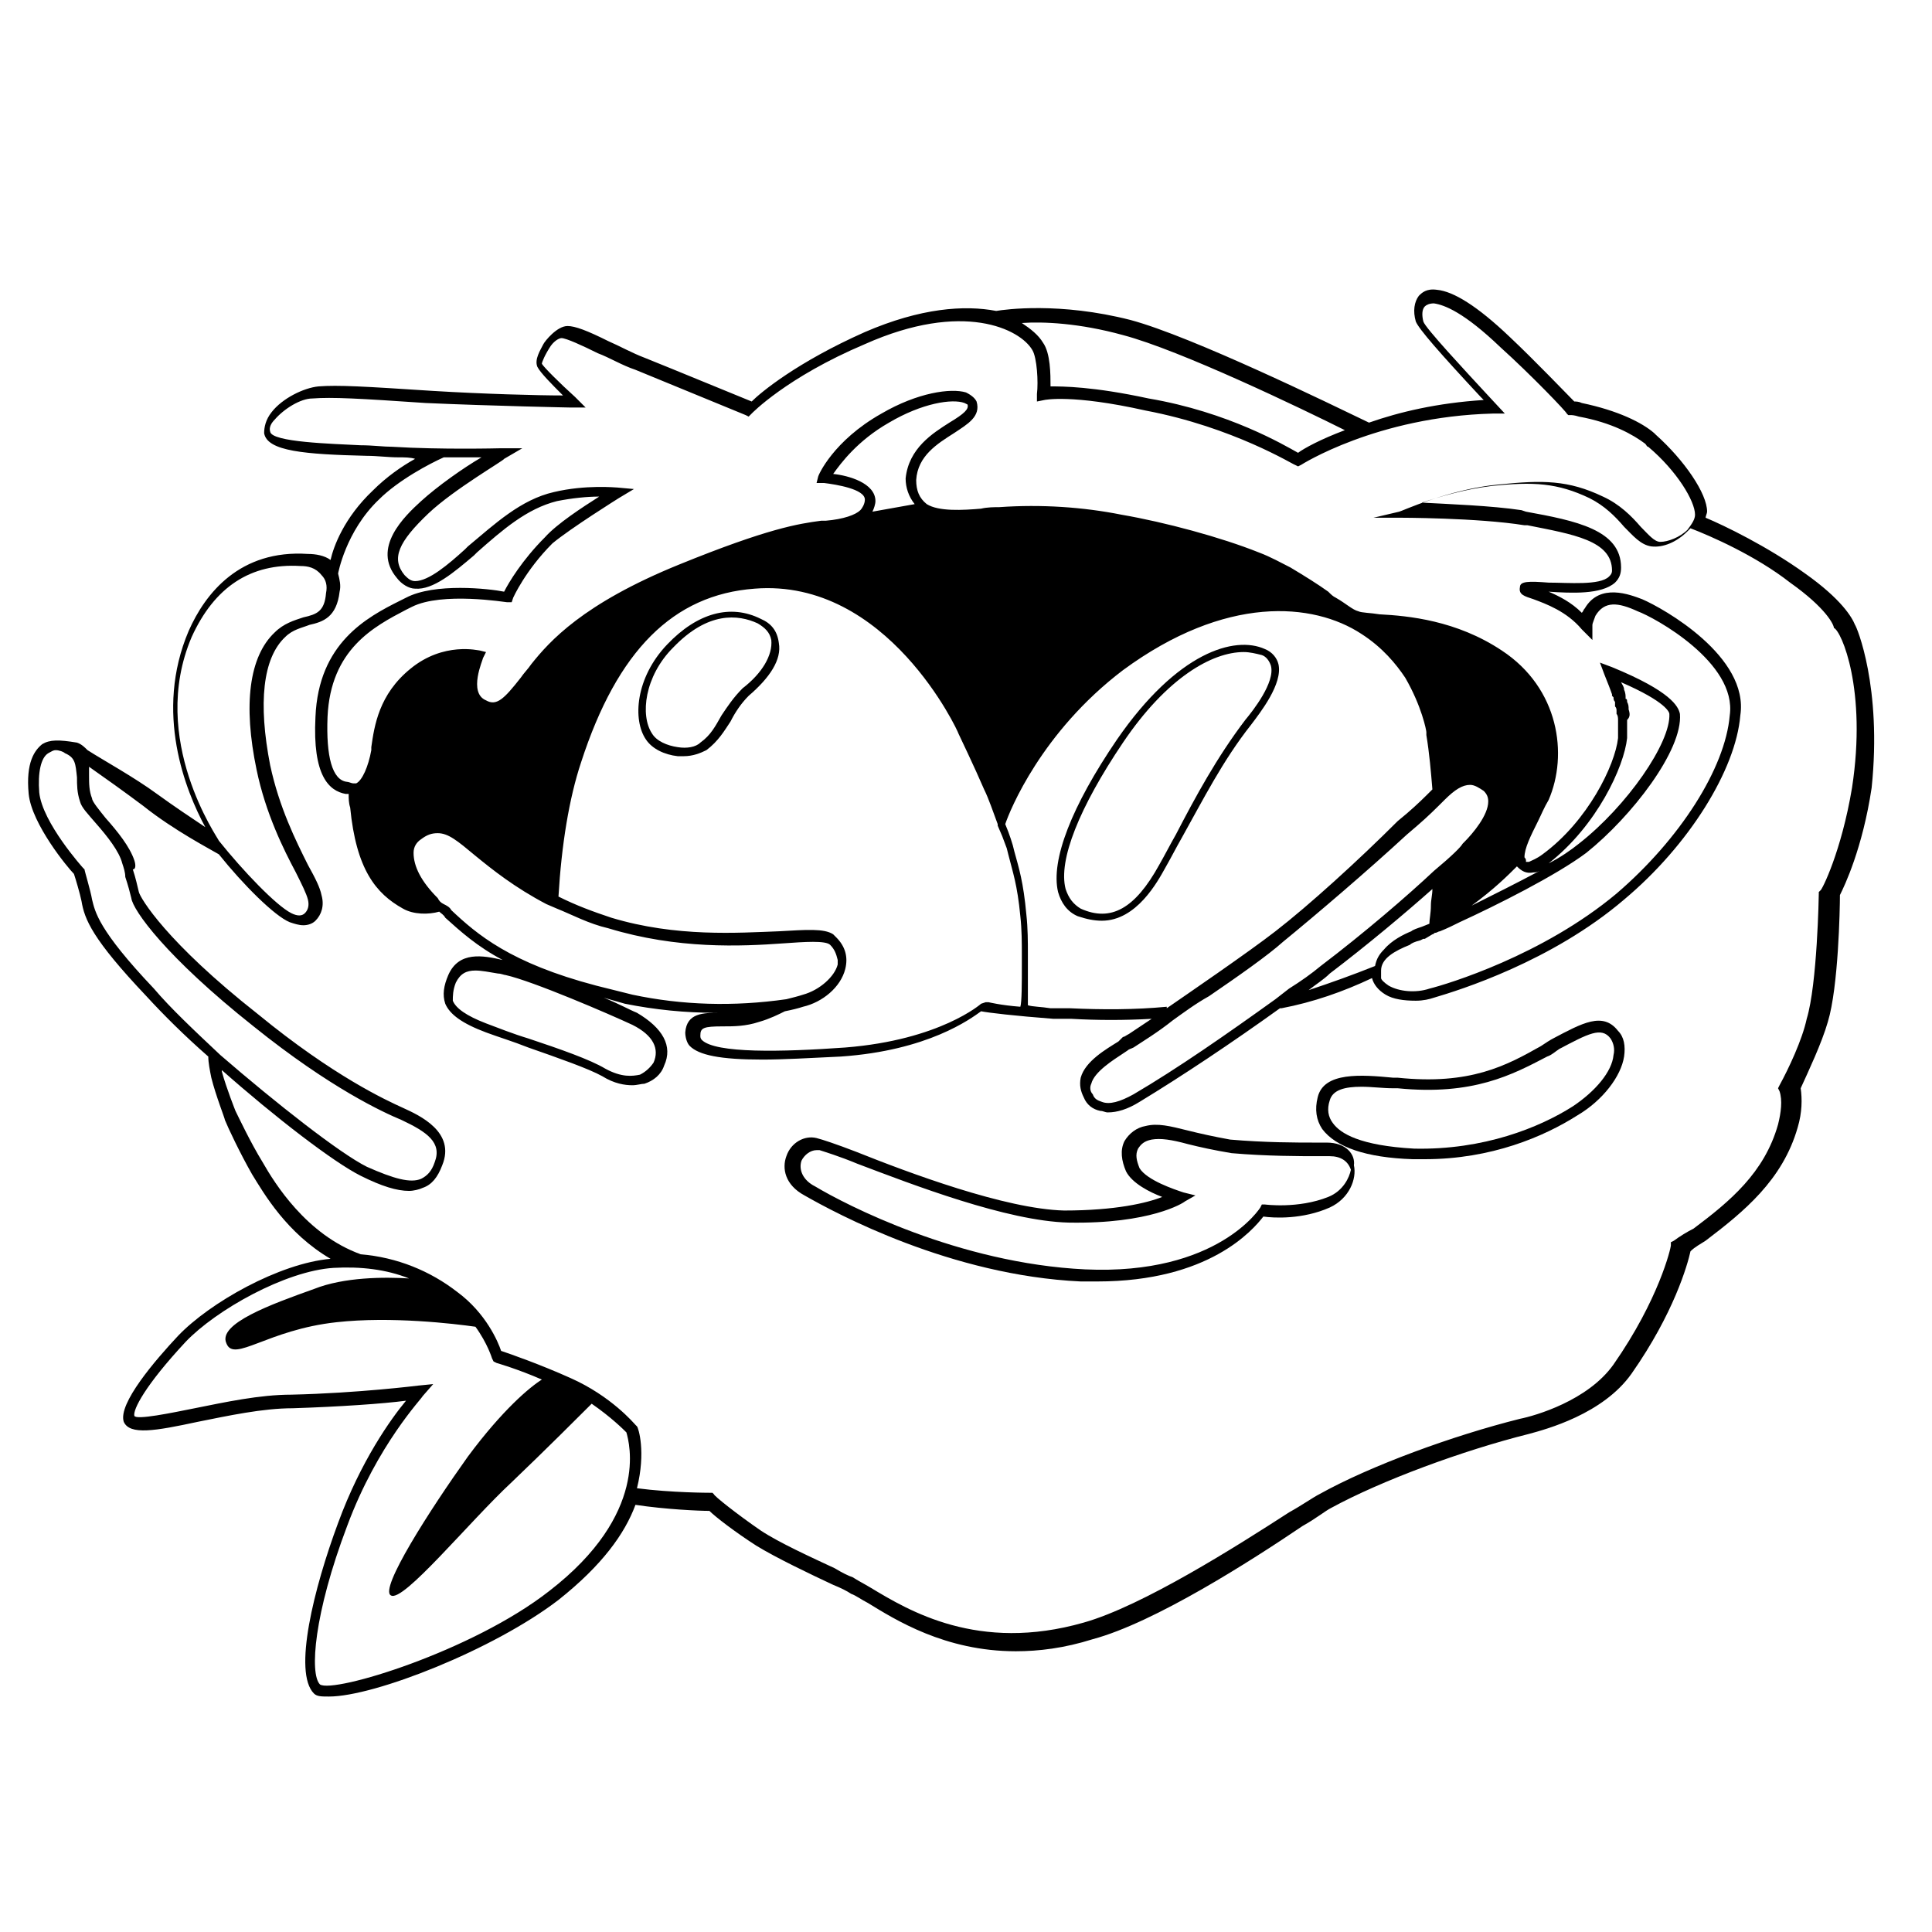 <svg viewBox="0 0 128 128" xmlns="http://www.w3.org/2000/svg">
  <g>
    <path d="M122.9,41.4c-0.2-0.5-0.9-1.7-3.3-3.4c-2.5-1.8-5.4-3.2-6.6-3.7c0-0.1,0.1-0.3,0.1-0.4c0-1.2-1.5-3.4-3.4-5.1l-0.1-0.1 c-0.8-0.7-2.4-1.5-4.8-2c-0.2-0.1-0.4-0.1-0.5-0.1c-0.5-0.5-2.6-2.7-4.3-4.3c-2.1-2-3.7-3-4.8-3.1c-0.7-0.1-1,0.2-1.2,0.4 c-0.3,0.4-0.4,1-0.2,1.7c0.2,0.5,1.6,2.1,4.3,5l0.2,0.2c-3.1,0.2-5.6,0.8-7.6,1.5c-2.5-1.2-11.7-5.7-15.8-6.8 c-4.7-1.2-8.3-0.7-8.9-0.6c-2.1-0.4-5-0.2-8.7,1.4c-4.5,2-6.9,4-7.5,4.6c-1-0.4-5.1-2.1-7.1-2.9c-0.8-0.3-1.7-0.8-2.4-1.1 c-1.4-0.7-2.2-1-2.7-1c-0.7,0-1.5,1-1.6,1.2c-0.2,0.4-0.6,1-0.4,1.5c0.2,0.4,1,1.2,1.7,1.9c-1.7,0-5.3-0.1-8.6-0.3 c-4.6-0.3-6.3-0.4-7.6-0.3c-1,0.1-2.4,0.8-3.1,1.7c-0.4,0.5-0.5,1-0.5,1.4c0.2,1.2,2.7,1.4,6.8,1.5c0.7,0,1.4,0.1,2.1,0.1 c0.4,0,0.8,0,1.1,0.1c-0.9,0.5-1.9,1.2-2.8,2.1c-1.9,1.8-2.6,3.7-2.8,4.6c-0.4-0.3-1-0.4-1.5-0.4c-4.5-0.3-6.8,2.6-7.9,5.1 c-2.3,5.4-0.2,10.6,1.1,13c-0.9-0.6-2.1-1.4-3.2-2.2c-1.5-1.1-3.5-2.2-4.6-2.9c-0.2-0.2-0.4-0.4-0.7-0.5C3.9,49,3.3,49,2.8,49.3 c-0.5,0.4-1.1,1.2-0.9,3.3c0.2,2,2.6,4.9,3,5.3c0.1,0.3,0.4,1.3,0.5,1.8c0.2,1.2,0.7,2.5,4.3,6.3c1.1,1.2,2.5,2.6,4.1,4 c0,0.4,0.1,0.9,0.2,1.4c0.3,1.2,0.9,2.7,0.9,2.8c0.2,0.5,1,2.2,1.8,3.6c0.8,1.3,2.3,3.9,5.2,5.6c-3.4,0.3-8,2.9-10.1,5.1 c-1.5,1.6-4,4.5-3.6,5.7c0.4,0.9,2.1,0.6,4.9,0c2-0.4,4.3-0.9,6.3-0.9c3.1-0.1,6-0.3,7.5-0.5c-1,1.2-3,4-4.5,8.1 c-1.6,4.3-3,9.9-1.6,11.3c0.2,0.2,0.5,0.2,1,0.2c3,0,10.9-3.1,15.2-6.4c2.9-2.3,4.4-4.4,5.1-6.3c2,0.3,4.2,0.4,4.9,0.4 c0.4,0.4,1.7,1.4,3.1,2.3c1.3,0.8,3.6,1.9,5.1,2.6c0.5,0.2,0.9,0.4,1.2,0.6c0.3,0.1,0.7,0.4,1.1,0.6c1.8,1.1,5.1,3.2,9.8,3.2 c1.5,0,3.2-0.2,5.1-0.8c4.1-1.1,10.5-5.2,13.9-7.5c0.9-0.5,1.5-1,1.9-1.2c3.3-1.8,8.7-3.8,13.1-4.9c1.1-0.3,4.9-1.3,6.8-4 c2.8-4,3.7-7.2,3.9-8.1c0.3-0.3,0.7-0.5,1-0.7c2.5-1.9,5.1-4,6.1-7.5c0.3-1,0.3-1.9,0.2-2.6c0.5-1.1,1.4-3,1.8-4.4 c0.7-2.3,0.8-7.5,0.8-8.4c0.3-0.6,1.5-3.1,2.1-7.1C124.7,45.5,123,41.5,122.9,41.4z M74.4,22.2c3.8,1,11.9,4.9,14.7,6.3 c-1.6,0.6-2.7,1.2-3.1,1.5c-0.9-0.5-4.6-2.7-9.9-3.6c-3.7-0.8-5.7-0.8-6.5-0.8c0-0.8,0-2.2-0.5-2.9c-0.3-0.5-0.8-0.9-1.4-1.3 C69.1,21.3,71.5,21.4,74.4,22.2z M23.9,29.5c-1.9-0.1-5.9-0.2-6-0.9c-0.1-0.3,0.1-0.6,0.3-0.8c0.6-0.7,1.7-1.4,2.5-1.4 c1.3-0.1,3.1,0,7.5,0.3c4.5,0.2,9.6,0.3,9.6,0.3l1,0l-0.7-0.7c-1-0.9-2.1-2-2.2-2.2c0-0.1,0.2-0.6,0.6-1.2c0.3-0.4,0.6-0.5,0.7-0.5 c0.3,0,1.4,0.5,2.4,1c0.8,0.3,1.6,0.8,2.5,1.1c2.2,0.9,7.3,3,7.3,3l0.2,0.1l0.2-0.2c0,0,2.3-2.4,7.5-4.6c6.5-2.9,10.3-1,11.1,0.4 c0.3,0.5,0.4,2.1,0.3,2.9l0,0.5l0.5-0.1c0,0,1.8-0.4,6.7,0.7c5.8,1.1,9.8,3.6,9.9,3.6l0.2,0.1l0.2-0.1c0,0,5-3.2,12.7-3.4l0.8,0 l-1.3-1.4c-1.2-1.3-4-4.3-4.1-4.7c-0.1-0.4-0.1-0.8,0.1-1c0.1-0.1,0.3-0.2,0.6-0.2c0.7,0.1,2,0.6,4.4,2.9c2,1.8,4.4,4.3,4.4,4.4 l0.1,0.1h0.2c0,0,0.2,0,0.5,0.1c2.2,0.4,3.6,1.2,4.4,1.8c0.1,0.1,0.1,0.2,0.2,0.2c1.9,1.6,3.1,3.6,3.1,4.5c0,0.3-0.2,0.6-0.5,1 c-0.5,0.5-1.3,0.8-1.8,0.8c-0.4,0-0.8-0.5-1.3-1c-0.6-0.7-1.4-1.5-2.5-2c-2.3-1.1-4-1.1-6.9-0.8c-3.3,0.3-6.5,1.8-6.6,1.8L91,34.3 h1.7c0,0,5.2,0,8.3,0.5l0.2,0c3,0.6,5.6,1,5.6,3c0,0.2-0.1,0.3-0.2,0.4c-0.6,0.6-2.7,0.4-4,0.4c-1.3-0.1-1.9-0.1-1.9,0.3 c-0.1,0.5,0.3,0.6,0.9,0.8c0.8,0.3,2.2,0.8,3.2,2l0.7,0.7v-1c0-0.1,0.1-0.3,0.2-0.6c0.6-1,1.5-0.9,2.8-0.3c1.1,0.4,6.6,3.4,6.1,6.9 c-0.3,3.5-3.3,8.2-7.5,11.8c-4.9,4.1-11.2,6-12.4,6.3c-0.9,0.3-2,0.2-2.7-0.2c-0.3-0.2-0.5-0.4-0.5-0.5v-0.4l0-0.1 c0-0.8,0.9-1.3,1.9-1.7c0.1-0.1,0.3-0.2,0.7-0.3l0.2-0.1h0.1v0l0.5-0.3c0.1,0,0.1-0.1,0.2-0.1c0.1,0,0.2-0.1,0.3-0.1 c0.5-0.2,0.9-0.4,1.3-0.6c2.4-1.1,6.4-3.1,8.4-4.6c3-2.4,6.4-6.8,6.2-9.2c-0.1-0.5-0.6-1.5-4.5-3.1l-0.8-0.3l0.3,0.8 c0.2,0.5,0.4,1,0.5,1.3l0,0.1l0.1,0.1c0,0.1,0,0.2,0.1,0.3c0,0,0,0.1,0,0.1l0,0.2c0.1,0.1,0.1,0.2,0.1,0.3l0,0.2 c0.1,0.1,0.1,0.3,0.1,0.4v1.2c-0.2,1.8-2,5.5-5,7.7c-0.4,0.3-0.7,0.4-0.9,0.5c-0.1,0-0.2,0-0.2,0c0,0,0-0.1,0-0.1 c0-0.1-0.1-0.2-0.1-0.2c0-0.6,0.4-1.4,0.9-2.4c0.2-0.4,0.4-0.9,0.7-1.4c1.3-3,0.7-7.4-3.1-9.9c-3-2-6.2-2.3-8.1-2.4 c-0.6-0.1-1.2-0.1-1.4-0.2c-0.4-0.1-0.8-0.5-1.5-0.9c-0.2-0.1-0.3-0.2-0.5-0.4c-0.7-0.5-1.5-1-2.5-1.6c-0.6-0.3-1.3-0.7-2.1-1 c-2.5-1-6.2-2-9.1-2.5c-2.5-0.5-5.3-0.7-8.1-0.5c-0.3,0-0.8,0-1.2,0.1c-1.2,0.1-2.8,0.2-3.6-0.3c-0.5-0.4-0.7-0.9-0.7-1.6 c0.1-1.6,1.4-2.4,2.5-3.1c0.9-0.6,1.8-1.1,1.5-2.1c-0.1-0.2-0.3-0.4-0.7-0.6c-1-0.3-3.2,0-5.6,1.4c-3.2,1.8-4.2,4.1-4.2,4.2 L54.1,32l0.5,0c0.8,0.1,2.7,0.4,2.7,1.1c0,0.3-0.2,0.6-0.3,0.7c-0.3,0.3-1.1,0.6-2.3,0.7l-0.3,0c-1.5,0.2-3.5,0.5-9.4,2.9 c-6.4,2.6-8.6,5.1-9.8,6.6c-0.2,0.3-0.5,0.6-0.7,0.9c-1.1,1.4-1.6,1.9-2.3,1.5C31,45.9,32,43.7,32,43.6l0.2-0.4l-0.4-0.1 c-0.1,0-2.4-0.6-4.6,1.2c-2.1,1.7-2.4,3.8-2.6,5.2l0,0.2c-0.2,1.1-0.6,2-1,2.2c-0.1,0-0.1,0-0.1,0l-0.1,0c-0.1,0-0.3-0.1-0.4-0.1 c-1-0.1-1.4-1.7-1.3-4.3c0.2-4.5,3.1-6,5.2-7.1l0.4-0.2c2-1,6.2-0.3,6.3-0.3l0.3,0l0.1-0.3c0,0,0.8-1.8,2.6-3.6 C37.8,35,41,33,41,33l1-0.6l-1.1-0.1c-0.1,0-2.1-0.2-4.2,0.3c-2.2,0.5-3.9,2.1-5.7,3.6l-0.2,0.2c-1.1,1-2.4,2.1-3.3,2.1 c-0.3,0-0.5-0.2-0.7-0.4c-0.9-1.1-0.4-2.2,1.6-4.1c1.7-1.6,5-3.5,5-3.6l1.2-0.7l-1.5,0c0,0-3.9,0.1-7.1-0.1 C25.4,29.6,24.7,29.5,23.9,29.5z M86.7,65.6c0.5-0.4,1-0.7,1.4-1.1c2.5-1.9,5-4,6.8-5.6c0,0.4-0.1,0.7-0.1,1.1 c0,0.5-0.1,0.9-0.1,1.2l-0.5,0.2c-0.3,0.1-0.6,0.2-0.7,0.3c-0.5,0.2-1.3,0.6-1.8,1.2c-0.3,0.3-0.5,0.6-0.6,1.1 C89.6,64.6,88.2,65.1,86.7,65.6z M41.9,67.9c1.4,0.7,1.8,1.6,1.4,2.5c-0.2,0.3-0.5,0.6-0.9,0.8c-0.5,0.1-1.2,0.2-2.3-0.4 c-1-0.6-3-1.3-5.1-2c-1-0.3-2-0.7-2.8-1c-1.3-0.5-2-1-2.2-1.5C30,66,30,65.6,30.2,65.1v0c0.3-0.6,0.7-0.8,1.3-0.8 c0.4,0,0.9,0.1,1.5,0.2c0.2,0,0.4,0.1,0.5,0.1C35.3,65,40.4,67.2,41.9,67.9z M29.9,60.3c-0.1-0.2-0.3-0.3-0.5-0.4 c-0.2-0.1-0.3-0.2-0.4-0.4c-1.1-1.1-1.6-2.1-1.6-3c0-0.4,0.2-0.7,0.5-0.9c0.4-0.3,0.7-0.4,1.1-0.4c0.7,0,1.3,0.5,2.5,1.5 c1.1,0.9,2.6,2.1,4.7,3.2l0,0l0.7,0.3c1,0.4,2.1,1,3.4,1.3c4.6,1.4,8.8,1.2,11.6,1c1.4-0.1,2.8-0.2,3.1,0.1c0.3,0.3,0.4,0.6,0.5,1 c0,0,0,0.1,0,0.1c0,0.1,0,0.1,0,0.2c-0.2,0.8-1.2,1.7-2.3,2c-0.3,0.1-0.7,0.2-1.1,0.3c-3.5,0.5-6.9,0.4-10.2-0.3l-2.4-0.6 C33.8,63.8,31.6,61.9,29.9,60.3z M60.6,33.4l-2.8,0.5c0.1-0.2,0.2-0.5,0.2-0.7c0-1.2-1.8-1.7-2.8-1.8c0.5-0.7,1.6-2.2,3.7-3.4 c2.2-1.3,4.2-1.6,5-1.3c0.2,0.1,0.2,0.1,0.2,0.1c0.1,0.3-0.2,0.6-1.2,1.2c-1.1,0.7-2.7,1.7-2.9,3.7C60,32.3,60.2,32.9,60.6,33.4z M77.3,66.7c-2.1,0.2-4.3,0.2-6.4,0.1h-1.3c-0.6-0.1-1.2-0.1-1.5-0.2c0-0.4,0-1.2,0-2.7v-0.7c0-0.8,0-1.7-0.1-2.6 c-0.2-2.2-0.5-3.1-0.8-4.2L67.1,56l0,0c0,0-0.2-0.7-0.5-1.4c0.3-0.9,2.4-6.1,7.8-10.2c6.8-5,12.6-4.5,15.8-2.4 c1.4,0.9,2.3,2,2.9,2.9c1.1,1.9,1.4,3.5,1.4,3.6l0,0.1l0,0.1c0.2,1.2,0.3,2.4,0.4,3.6c-0.5,0.5-1,1-1.7,1.6l-0.6,0.5 C90,57,86.7,60,84.5,61.7c-1.8,1.4-5.9,4.2-7.2,5.1c0,0,0,0,0,0L77.3,66.7z M100.5,57.4L100.5,57.4c0.3,0.3,0.6,0.5,1.1,0.4 c0.1,0,0.2,0,0.4-0.1c-1.5,0.8-3.1,1.6-4.5,2.3C99,58.9,99.9,58,100.5,57.4z M52,67c0.5-0.1,0.9-0.2,1.2-0.3 c1.3-0.3,2.5-1.3,2.8-2.5c0.2-0.8,0-1.5-0.6-2.1c-0.1-0.1-0.1-0.1-0.2-0.2c-0.6-0.4-1.8-0.3-3.6-0.2c-2.7,0.1-6.8,0.4-11.1-0.9 c-1.2-0.4-2.3-0.8-3.5-1.4c0.2-3.4,0.7-6.5,1.5-8.9c2.4-7.4,6.1-11.1,11.5-11.5c8.8-0.7,13.5,9.5,13.5,9.6c0,0,1.1,2.3,1.7,3.7 c0.3,0.6,0.6,1.5,0.9,2.3l0,0l0,0.1l0,0l0.3,0.7l0.3,0.8l0,0l0.1,0.4c0.3,1.2,0.6,2,0.8,4.1c0.1,0.9,0.1,1.8,0.1,2.6V64 c0,1.1,0,2.4-0.1,2.7c-1.3-0.1-2.1-0.3-2.1-0.3l-0.2,0L65,66.5c0,0-2.7,2.4-9,2.9c-4.2,0.3-8.6,0.4-9.5-0.5 c-0.1-0.1-0.1-0.2-0.1-0.3c0-0.5,0.2-0.6,1.5-0.6c0.7,0,1.5,0,2.4-0.3C51,67.5,51.6,67.2,52,67z M77.7,67.6 c0.7-0.5,1.5-1.1,2.4-1.6c1.9-1.3,3.9-2.7,4.9-3.6c2.2-1.8,5.6-4.7,8.2-7.1l0.7-0.6c0.7-0.6,1.3-1.2,1.8-1.7c0.7-0.7,1.2-1,1.7-1 c0.3,0,0.6,0.2,0.9,0.4c0.2,0.2,0.3,0.4,0.3,0.7c0,0.9-1,2.1-1.6,2.7l-0.1,0.1c-0.1,0.2-0.7,0.8-1.9,1.8c-1.7,1.6-4.6,4.1-7.5,6.3 c-0.6,0.5-1.3,1-2.1,1.5l-0.9,0.7c-3.2,2.3-6.5,4.6-9.4,6.3c-0.9,0.5-1.6,0.7-2.1,0.5c-0.3-0.1-0.5-0.2-0.6-0.5 c-0.2-0.2-0.2-0.5-0.1-0.7c0.2-0.8,1.5-1.6,2.1-2l0.3-0.2c0.1-0.1,0.2-0.1,0.4-0.2C75.7,69,76.7,68.4,77.7,67.6z M107.9,47 c0-0.2,0-0.3-0.1-0.5c0-0.1,0-0.2-0.1-0.2c0,0,0-0.1,0-0.1c0-0.1,0-0.3-0.1-0.5c0-0.2-0.1-0.3-0.2-0.5c3,1.3,3.2,2,3.2,2.1 c0.1,1.9-2.8,6.1-6,8.6c-0.5,0.4-1.2,0.9-2,1.3c0,0,0,0,0,0c3.2-2.5,5-6.4,5.2-8.3v-1.2C108,47.5,108,47.3,107.9,47z M12.7,42.2 c1.5-3.3,3.9-4.9,7.2-4.7c0.5,0,1,0.1,1.4,0.6c0.3,0.3,0.4,0.7,0.3,1.2c-0.1,1.2-0.6,1.4-1.5,1.6c-0.6,0.2-1.3,0.4-1.9,1 c-1.7,1.6-2.1,4.8-1.2,9.1c0.6,2.9,1.8,5.3,2.6,6.8c0.4,0.8,0.7,1.4,0.8,1.8c0.1,0.4,0,0.7-0.2,0.9c-0.2,0.2-0.5,0.2-0.9,0 c-1-0.5-3.2-2.8-4.8-4.8C14.5,55.6,9.8,49,12.7,42.2z M10.2,65.5c-3.7-3.9-3.9-5.1-4.1-5.9c-0.1-0.6-0.5-1.9-0.5-2l-0.1-0.1 c0,0-2.7-3-2.9-5c-0.1-1.3,0.1-2.3,0.6-2.6c0.2-0.1,0.3-0.2,0.5-0.2c0.2,0,0.5,0.1,0.6,0.2C5,50.2,5,50.6,5.1,51.5 c0,0.5,0,1,0.2,1.6c0.1,0.4,0.5,0.8,1.1,1.5c0.7,0.8,1.5,1.8,1.7,2.6c0.1,0.3,0.2,0.6,0.2,0.9c0.2,0.6,0.3,1,0.4,1.4 c0.1,0.8,2.3,3.9,8.1,8.5c5.1,4.1,8.6,5.7,9.8,6.2c1.7,0.8,2.7,1.5,2.2,2.8c-0.2,0.6-0.5,0.9-0.9,1.1c-0.7,0.3-1.8,0-3.6-0.8 c-1.8-0.9-6-4.2-9.7-7.4c0,0,0,0,0,0h0C12.9,68.3,11.3,66.8,10.2,65.5z M36.4,105.4c-5.1,4-14.3,6.8-15.2,6.2 c-0.7-0.7-0.4-4.7,1.8-10.5c2-5.4,5-8.5,5-8.6l0.7-0.8l-1,0.1c0,0-4,0.5-8.4,0.6c-2.1,0-4.4,0.5-6.4,0.9c-1.5,0.3-3.9,0.8-4,0.5 c-0.1-0.4,0.7-2,3.4-4.9c2-2.1,6.6-4.7,9.8-4.9c1.8-0.1,3.5,0.1,5,0.7c-1.6-0.1-4.3-0.1-6.3,0.7c-2.8,1-6.4,2.3-5.8,3.6 c0.5,1.3,2.7-0.9,7.3-1.4c3.6-0.4,7.8,0.1,9.2,0.3c0.8,1.1,1.1,2.1,1.1,2.1l0.1,0.2l0.2,0.1c0,0,1.4,0.4,3,1.1 c-0.8,0.5-2.6,2-4.9,5.1c-2.5,3.5-5.9,8.8-5.1,9.2c0.8,0.5,5.2-4.9,8-7.5c2.2-2.1,4.6-4.5,5.3-5.2c1.3,0.9,2.1,1.7,2.3,1.9 C41.7,95.6,43,100.3,36.4,105.4z M122.7,52.2c-0.7,4.2-2,6.8-2.1,6.8l-0.1,0.1v0.1c0,0.1-0.1,6-0.8,8.3c-0.3,1.4-1.2,3.3-1.8,4.4 l-0.1,0.2l0.1,0.2c0.2,0.6,0.1,1.4-0.1,2.2c-0.9,3.2-3.2,5.1-5.6,6.9c-0.4,0.2-0.9,0.5-1.3,0.8l-0.2,0.1l0,0.2 c0,0.2-0.8,3.6-3.8,7.9c-1.7,2.4-5.2,3.4-6.2,3.6c-4.4,1.1-9.9,3.1-13.3,5c-0.4,0.2-1.1,0.7-2,1.2c-3.4,2.2-9.7,6.2-13.6,7.3 c-7,2-11.6-0.8-14.1-2.3c-0.5-0.3-0.9-0.5-1.2-0.7c-0.3-0.1-0.7-0.3-1.2-0.6c-1.5-0.7-3.7-1.7-4.9-2.5c-1.6-1.1-3.1-2.3-3.1-2.4 l-0.1-0.1H47c0,0-2.5,0-4.8-0.3c0.6-2.4,0.1-4,0-4.1l-0.1-0.1c-0.1-0.1-1.6-1.9-4.3-3.1c-2-0.9-4-1.6-4.6-1.8 c-0.2-0.6-1-2.5-2.9-3.9c-1.8-1.4-4-2.3-6.4-2.5c-3.6-1.3-5.7-4.7-6.5-6.1c-0.8-1.3-1.6-3-1.8-3.4c0,0-0.6-1.5-0.9-2.6 c0-0.1,0-0.1,0-0.1c3.5,3.1,7.4,6.1,9.2,7c1.4,0.7,2.4,1,3.2,1c0.3,0,0.7-0.1,0.9-0.2c0.6-0.2,1-0.7,1.3-1.5 c0.9-2.2-1.5-3.3-2.6-3.8c-1.1-0.5-4.6-2.1-9.6-6.2c-6.1-4.8-7.8-7.7-7.9-8.1c-0.1-0.4-0.2-0.9-0.4-1.5C9,57.6,9,57.3,8.9,57 c-0.3-0.9-1.1-1.9-1.9-2.8c-0.4-0.5-0.9-1.1-0.9-1.3c-0.2-0.5-0.2-1-0.2-1.5c0-0.2,0-0.4,0-0.6c1,0.7,2.4,1.7,3.6,2.6 c2,1.6,4.5,2.9,5,3.2c1.6,2,3.7,4.1,4.7,4.5c0.3,0.1,0.6,0.2,0.9,0.2c0.3,0,0.6-0.1,0.8-0.3c0.4-0.4,0.6-1,0.4-1.7 c-0.1-0.5-0.4-1.1-0.9-2c-0.8-1.6-1.9-3.8-2.5-6.6c-0.8-4.1-0.5-7.1,1-8.5c0.5-0.5,1.1-0.6,1.6-0.8c0.9-0.2,1.8-0.5,2-2.2 c0.1-0.4,0-0.8-0.1-1.2l0,0c0,0,0.5-2.8,2.7-4.9c1.3-1.3,3.4-2.4,4.3-2.8l0,0c0.9,0,1.8,0,2.5,0c-1.2,0.7-2.9,1.9-4,2.9 c-1.1,1-3.3,3.1-1.6,5.1c0.3,0.4,0.8,0.7,1.2,0.7c1.2,0.1,2.6-1.1,3.9-2.2l0.2-0.2c1.7-1.5,3.3-2.9,5.3-3.4c1-0.2,2-0.3,2.8-0.3 c-1.1,0.7-2.8,1.8-3.6,2.7c-1.5,1.5-2.4,3-2.7,3.6c-1-0.2-4.6-0.6-6.5,0.4l-0.4,0.2c-2.2,1.1-5.4,2.8-5.6,7.7 c-0.2,3.9,0.9,4.9,2,5.1c0,0,0.1,0,0.2,0c0,0.3,0,0.6,0.1,0.9c0.4,4.1,1.7,5.7,3.5,6.7c0.7,0.4,1.7,0.4,2.4,0.2 c0.1,0.1,0.3,0.2,0.4,0.4c1,0.9,2.1,1.9,3.8,2.8c-1.3-0.3-2.9-0.6-3.6,1c-0.3,0.7-0.4,1.3-0.2,1.9c0.3,0.7,1.1,1.3,2.7,1.9 c0.8,0.3,1.8,0.6,2.8,1c2,0.7,4,1.4,4.9,1.9c0.8,0.5,1.5,0.6,2,0.6c0.3,0,0.6-0.1,0.8-0.1c0.6-0.2,1.1-0.6,1.3-1.2 c0.6-1.3-0.1-2.5-1.8-3.5c-0.5-0.2-1.2-0.6-2.2-1l1.4,0.4c2,0.4,4,0.6,6,0.6c0.5,0,1.1,0,1.6-0.1c-0.4,0-0.9,0.1-1.3,0.1 c-1.1,0-2.2,0-2.3,1.3c0,0.3,0.1,0.7,0.3,0.9c0.6,0.6,2,0.9,4.8,0.9c1.4,0,3.1-0.1,5.2-0.2c5.8-0.4,8.6-2.5,9.3-3 c0.5,0.1,2.2,0.3,4.8,0.5H71c1.7,0.1,3.5,0.1,5.3,0c-0.6,0.4-1.2,0.8-1.5,1c-0.2,0.1-0.3,0.2-0.4,0.2L74.1,69 c-0.8,0.5-2.2,1.3-2.5,2.4c-0.1,0.5,0,0.9,0.2,1.3c0.2,0.5,0.6,0.8,1.1,0.9c0.2,0,0.3,0.1,0.5,0.1c0.6,0,1.3-0.2,2.1-0.7 c2.8-1.7,6.1-3.9,9.3-6.2l0.1,0c2.1-0.4,4.1-1.1,6-2c0.1,0.4,0.4,0.8,0.9,1.1c0.5,0.3,1.2,0.4,2,0.4c0.5,0,0.9-0.1,1.2-0.2 c1.7-0.5,7.8-2.4,12.6-6.5c4.3-3.6,7.4-8.6,7.7-12.2c0.6-3.9-5.1-7.1-6.5-7.7c-0.8-0.3-2.8-1.1-3.8,0.6c-0.1,0.1-0.1,0.2-0.2,0.3 c-0.7-0.7-1.5-1.1-2.2-1.4c1.5,0.1,3.5,0.2,4.4-0.6c0.3-0.3,0.4-0.6,0.4-1c0-2.5-3-3.1-6.3-3.7l-0.3-0.1c-2-0.3-4.8-0.4-6.6-0.5 c1.2-0.4,2.9-0.9,4.6-1.1c2.8-0.3,4.4-0.2,6.5,0.8c1,0.5,1.7,1.2,2.3,1.9c0.6,0.6,1.1,1.2,1.8,1.3c0.8,0.1,1.7-0.3,2.4-1 c0.1-0.1,0.1-0.1,0.2-0.2c1.3,0.5,4.3,1.8,6.6,3.6c2.4,1.7,2.9,2.8,2.9,3C122,41.8,123.7,45.7,122.7,52.2z"/>
    <path d="M82.9,48c0.6-0.8,2.1-2.7,1.8-4c-0.1-0.4-0.4-0.8-0.9-1c-2-0.9-5.8,0.2-9.8,6c-3,4.4-4.4,8-3.9,10.1 c0.2,0.7,0.6,1.3,1.3,1.6C72,60.9,72.5,61,73,61c2.3,0,3.7-2.6,4.2-3.5c0.4-0.7,0.7-1.3,1.1-2C79.7,53,81,50.4,82.9,48z M76.8,57.3 c-1.6,2.9-3.2,3.8-5.2,2.9c-0.5-0.3-0.8-0.7-1-1.3c-0.5-1.9,0.9-5.4,3.8-9.7c2.9-4.3,5.9-6,8-6c0.4,0,0.8,0.1,1.2,0.2 c0.3,0.1,0.5,0.4,0.6,0.7c0.3,1.1-1.2,3-1.7,3.6c-1.9,2.5-3.3,5.1-4.6,7.6C77.5,56,77.2,56.6,76.8,57.3z"/>
    <path d="M50.4,41c-2-1-4.2-0.4-6.2,1.7c-2.1,2.2-2.3,5-1.4,6.3c0.4,0.6,1.2,1,2.1,1.1c0.1,0,0.3,0,0.4,0c0.6,0,1.1-0.2,1.5-0.4 c0.8-0.6,1.2-1.3,1.6-1.9c0.3-0.6,0.7-1.2,1.2-1.7c1.4-1.2,2.2-2.4,2-3.5C51.5,41.8,51.1,41.3,50.4,41z M49.2,45.6 c-0.6,0.6-1,1.2-1.4,1.8c-0.4,0.7-0.7,1.3-1.4,1.8c-0.3,0.3-0.9,0.4-1.5,0.3c-0.7-0.1-1.4-0.4-1.7-0.9c-0.8-1.2-0.5-3.8,1.4-5.7 c2.3-2.4,4.3-2.2,5.6-1.6c0.5,0.3,0.8,0.6,0.9,1.1C51.2,43.4,50.5,44.6,49.2,45.6z"/>
    <path d="M102.9,68.8c-0.2,0.1-0.5,0.3-0.8,0.5c-2.3,1.3-4.7,2.6-9.5,2.1l-0.3,0c-2.1-0.2-4.6-0.4-5,1.3c-0.2,0.8-0.1,1.5,0.3,2.1 c0.9,1.2,2.9,1.9,6,2c0.3,0,0.5,0,0.8,0c4.4,0,7.9-1.5,10.1-2.9c1.7-1,2.9-2.6,3.1-3.9c0.1-0.7,0-1.3-0.4-1.7 C106.2,67,104.8,67.8,102.9,68.8z M104.2,73.3c-2.2,1.4-5.9,2.9-10.5,2.8c-3.6-0.2-4.9-1-5.4-1.7c-0.3-0.4-0.4-0.9-0.2-1.5v0 c0.2-0.7,1-0.9,2.1-0.9c0.7,0,1.4,0.1,2.1,0.1l0.3,0c5,0.5,7.6-0.9,9.9-2.1c0.3-0.1,0.5-0.3,0.8-0.5c1.9-1,2.8-1.5,3.4-0.7 c0.2,0.3,0.3,0.7,0.2,1.1C106.8,71,105.7,72.3,104.2,73.3z"/>
    <path d="M87.9,75.7l-0.7,0c-1.3,0-3.4,0-5.7-0.2c-1.1-0.2-2-0.4-2.8-0.6c-1.2-0.3-2-0.5-2.8-0.3c-0.6,0.1-1.1,0.5-1.4,1 c-0.3,0.6-0.2,1.3,0.1,2c0.4,0.8,1.6,1.4,2.4,1.7c-1,0.4-3.1,0.9-6.5,0.9c-3.9-0.1-10.3-2.5-13.8-3.9c-1.3-0.5-2.2-0.8-2.6-0.9 c-0.8-0.2-1.7,0.3-2,1.2c-0.3,0.8-0.1,1.9,1.2,2.6c2.1,1.2,9.7,5.3,18.3,5.7c0.4,0,0.8,0,1.1,0c7.4,0,10.3-3.4,11-4.3 c0.7,0.1,2.6,0.2,4.4-0.6c1.3-0.6,1.8-1.9,1.6-2.8C89.8,76.5,89.2,75.7,87.9,75.7z M88,79.3c-2,0.8-4.2,0.5-4.2,0.5l-0.2,0L83.5,80 c0,0-2.8,4.5-11.6,4.1c-8.4-0.4-15.9-4.3-17.9-5.5c-0.8-0.4-1.1-1.1-0.9-1.7c0.2-0.4,0.6-0.7,1-0.7c0.1,0,0.1,0,0.2,0 c0.3,0.1,1.3,0.4,2.5,0.9c3.7,1.4,9.9,3.8,14,3.9c5.4,0.1,7.6-1.3,7.7-1.4l0.7-0.4l-0.8-0.2c-0.6-0.2-2.4-0.8-2.9-1.6 c-0.2-0.5-0.3-0.9-0.1-1.3c0.2-0.3,0.4-0.5,0.9-0.6c0.6-0.1,1.3,0,2.4,0.3c0.8,0.2,1.7,0.4,2.9,0.6c2.3,0.2,4.5,0.2,5.8,0.2l0.7,0 c0.7,0,1.2,0.3,1.4,0.9C89.4,78,89,78.9,88,79.3z"/>
  </g>
</svg>